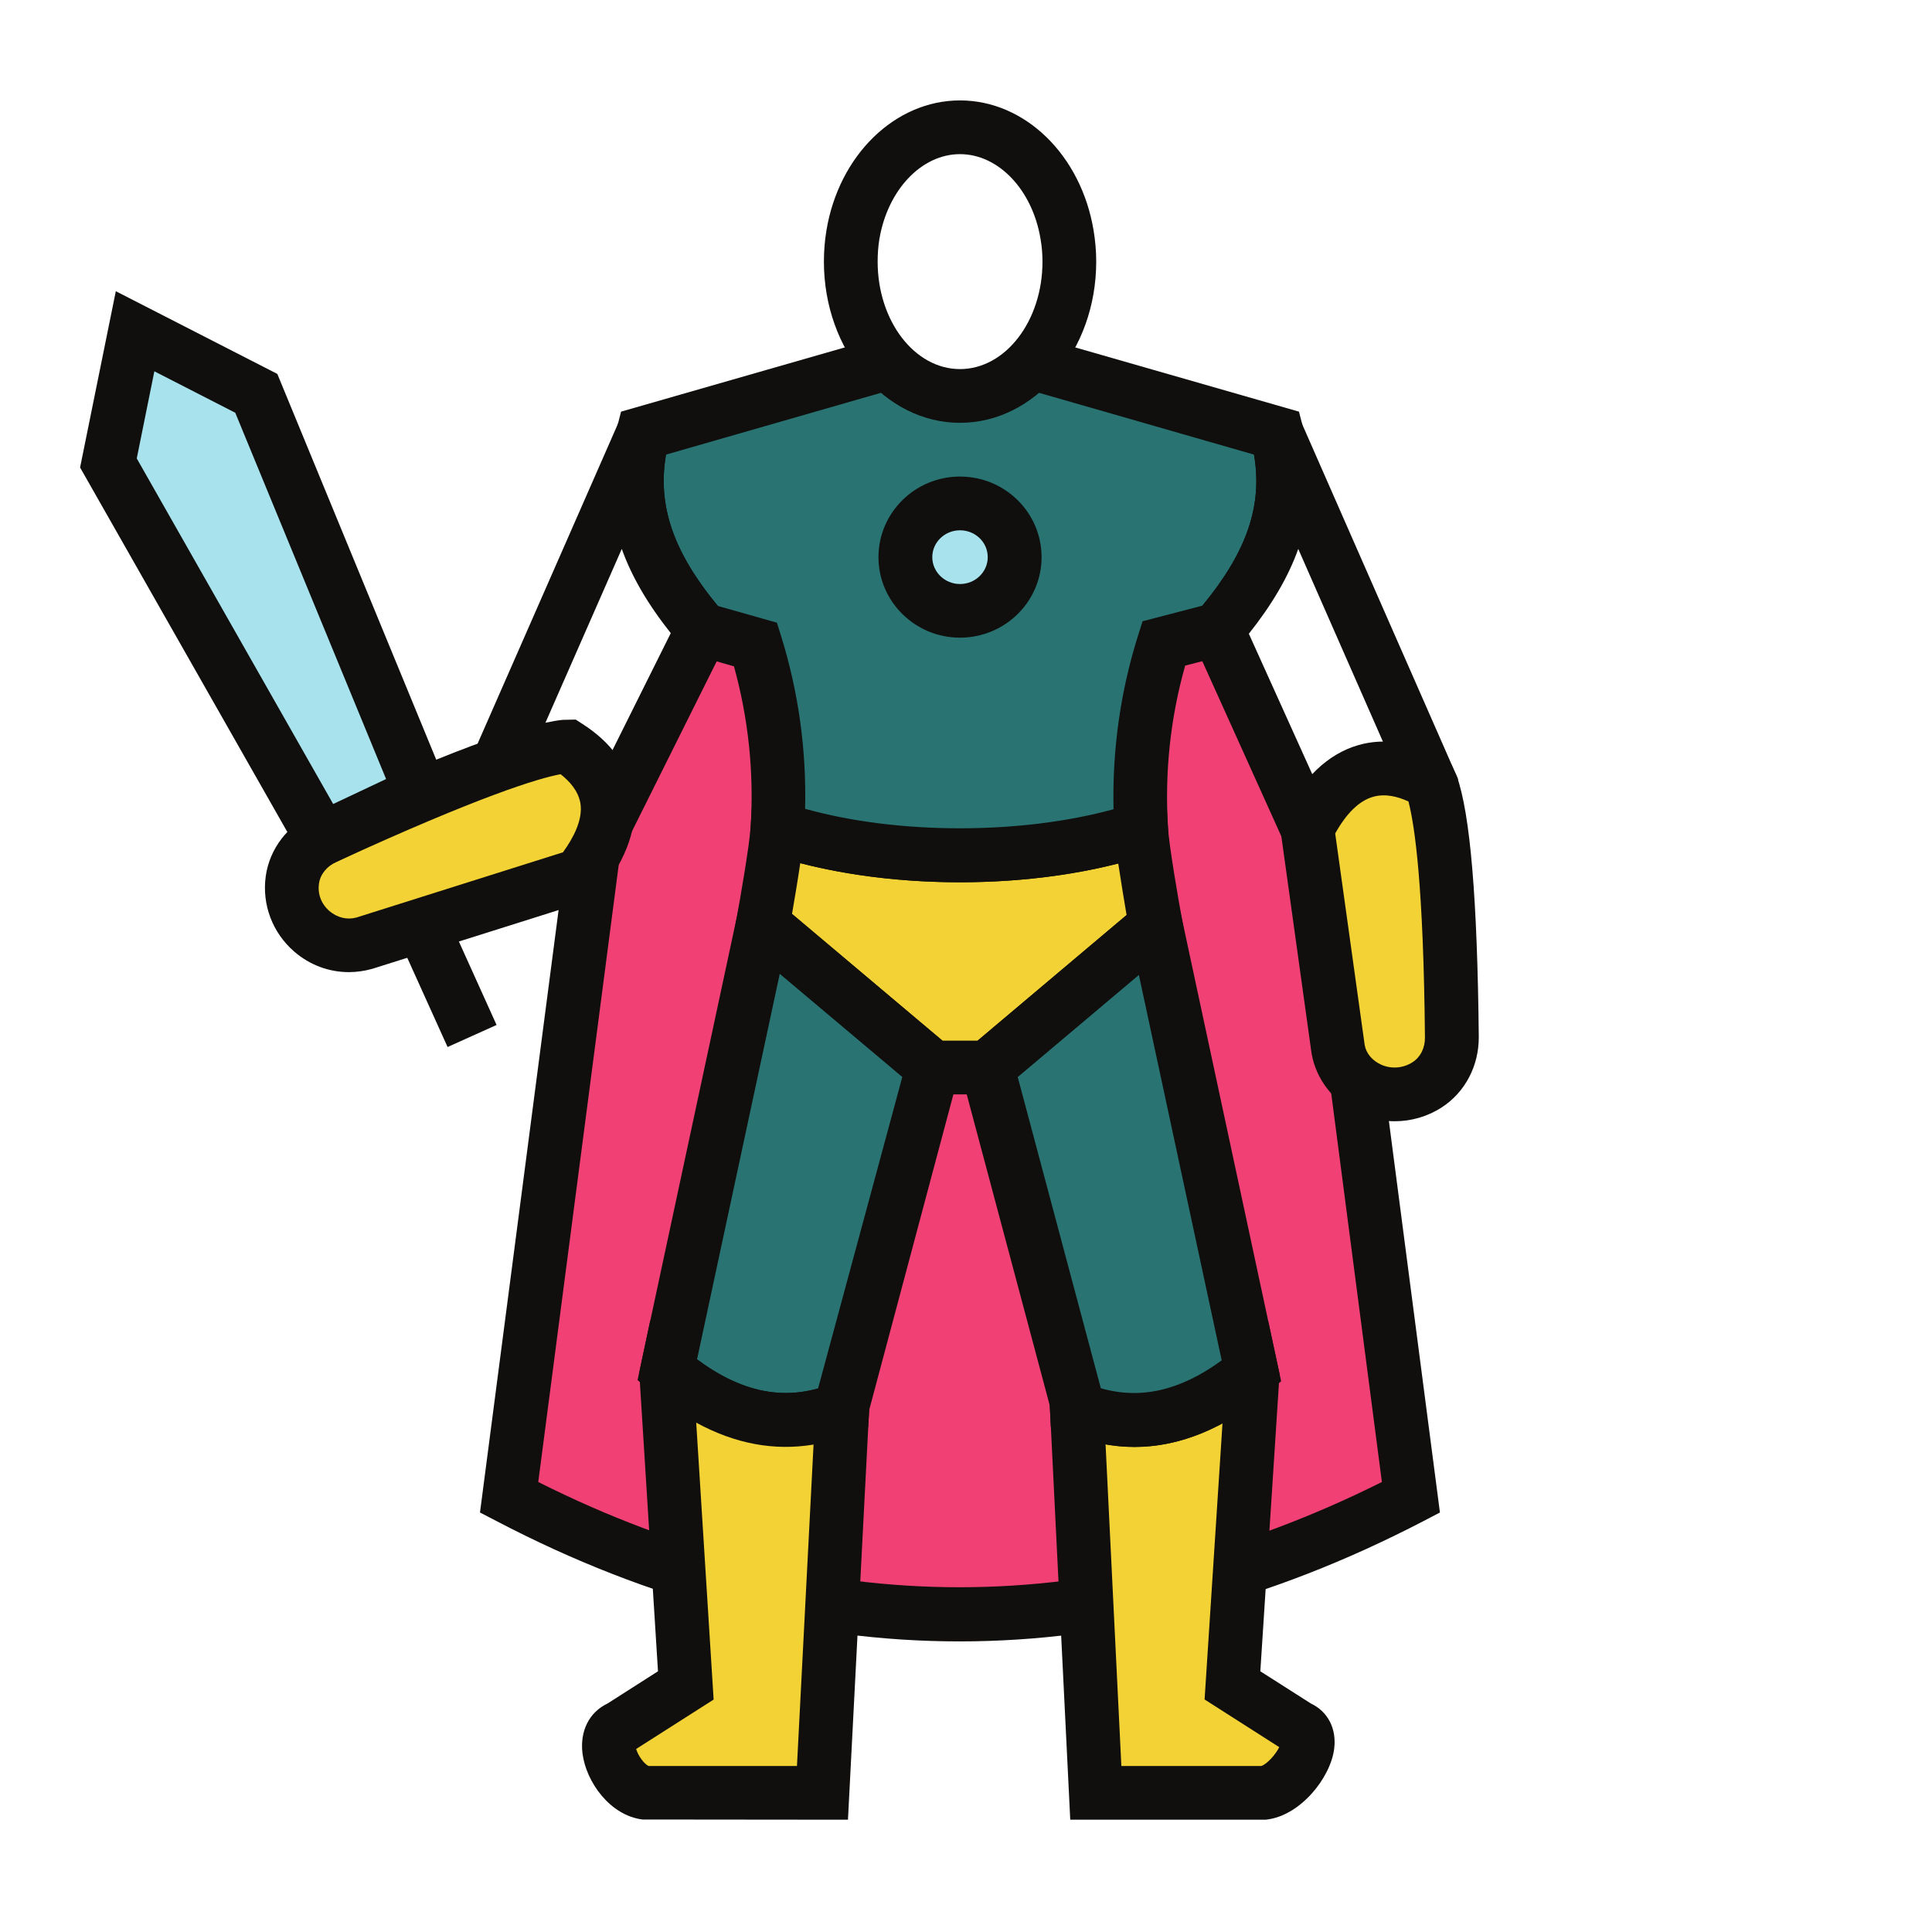 <svg xmlns="http://www.w3.org/2000/svg" xmlns:xlink="http://www.w3.org/1999/xlink" width="100" zoomAndPan="magnify" viewBox="0 0 75 75" height="100" preserveAspectRatio="xMidYMid meet" version="1.0"><defs><clipPath id="9fa911d176"><path d="M 0 0 L 74.668 0 L 74.668 74.668 L 0 74.668 Z M 0 0 " clip-rule="nonzero"/></clipPath><clipPath id="dff26f1a03"><path d="M 0 0 L 74.668 0 L 74.668 74.668 L 0 74.668 Z M 0 0 " clip-rule="nonzero"/></clipPath><clipPath id="595aec61d3"><rect x="0" width="75" y="0" height="75"/></clipPath><clipPath id="67b7184168"><path d="M 22.555 51.113 L 34 51.113 L 34 70.641 L 22.555 70.641 Z M 22.555 51.113 " clip-rule="nonzero"/></clipPath><clipPath id="0ca1479f1b"><path d="M 40.152 51.113 L 52 51.113 L 52 70.641 L 40.152 70.641 Z M 40.152 51.113 " clip-rule="nonzero"/></clipPath><clipPath id="116af88618"><path d="M 49.41 28 L 57.402 28 L 57.402 43.707 L 49.41 43.707 Z M 49.41 28 " clip-rule="nonzero"/></clipPath><clipPath id="5905525651"><path d="M 31 3.898 L 43 3.898 L 43 17 L 31 17 Z M 31 3.898 " clip-rule="nonzero"/></clipPath></defs><rect x="-7.5" width="90" fill="#ffffff" y="-7.5" height="90" fill-opacity="1"/><g clip-path="url(#9fa911d176)"><g transform="matrix(1, 0, 0, 1, 0, -0)"><g clip-path="url(#595aec61d3)"><g clip-path="url(#dff26f1a03)"><path fill="#ffffff" d="M 0 0 L 74.668 0 L 74.668 74.668 L 0 74.668 Z M 0 0 " fill-opacity="1" fill-rule="nonzero"/></g></g></g></g><path fill="#f14174" d="M 54.773 58.129 C 43.09 64.203 31.422 64.215 19.762 58.129 L 25.07 17.457 L 49.469 17.457 L 54.773 58.129 " fill-opacity="1" fill-rule="nonzero"/><path fill="#100f0d" d="M 20.895 57.531 C 31.738 62.98 42.75 62.977 53.645 57.531 L 48.555 18.5 L 25.984 18.5 Z M 37.25 63.719 C 31.242 63.719 25.234 62.164 19.281 59.051 L 18.633 58.715 L 24.152 16.414 L 50.383 16.414 L 55.898 58.715 L 55.254 59.051 C 49.273 62.16 43.258 63.719 37.25 63.719 " fill-opacity="1" fill-rule="nonzero"/><path fill="#f2d234" d="M 30.18 32.156 C 30.121 33.125 29.613 35.887 29.613 35.887 L 36.207 41.441 L 38.328 41.441 L 44.867 35.934 C 44.867 35.934 44.359 33.148 44.301 32.176 C 40.172 33.547 34.289 33.543 30.18 32.156 " fill-opacity="1" fill-rule="nonzero"/><path fill="#100f0d" d="M 36.586 40.398 L 37.949 40.398 L 43.734 35.52 C 43.645 34.996 43.516 34.223 43.41 33.52 C 39.605 34.496 34.859 34.492 31.066 33.508 C 30.965 34.199 30.836 34.957 30.746 35.477 Z M 38.711 42.484 L 35.828 42.484 L 28.477 36.293 L 28.586 35.699 C 28.723 34.945 29.094 32.832 29.141 32.09 L 29.227 30.738 L 30.516 31.172 C 34.398 32.477 40.059 32.488 43.969 31.184 L 45.258 30.758 L 45.34 32.109 C 45.383 32.859 45.758 34.984 45.895 35.746 L 46.004 36.34 L 38.711 42.484 " fill-opacity="1" fill-rule="nonzero"/><path fill="#297473" d="M 49.566 16.816 L 37.266 13.285 L 24.969 16.816 C 24.316 19.332 24.875 21.637 27.277 24.438 L 29.332 25.023 C 30.051 27.336 30.328 29.758 30.18 32.156 C 34.289 33.543 40.172 33.547 44.301 32.176 C 44.152 29.754 44.441 27.316 45.176 24.98 L 47.262 24.438 C 49.664 21.637 50.219 19.332 49.566 16.816 " fill-opacity="1" fill-rule="nonzero"/><path fill="#100f0d" d="M 31.254 31.398 C 34.844 32.402 39.617 32.406 43.227 31.414 C 43.176 29.113 43.492 26.848 44.18 24.668 L 44.355 24.117 L 46.676 23.512 C 48.402 21.422 49.02 19.625 48.68 17.648 L 37.266 14.367 L 25.855 17.648 C 25.516 19.629 26.137 21.43 27.867 23.523 L 30.16 24.172 L 30.328 24.711 C 31 26.875 31.309 29.121 31.254 31.398 Z M 37.266 34.25 C 34.645 34.25 32.027 33.879 29.848 33.145 L 29.09 32.891 L 29.141 32.094 C 29.273 29.973 29.051 27.883 28.492 25.867 L 26.688 25.352 L 26.484 25.117 C 23.965 22.18 23.184 19.539 23.961 16.559 L 24.109 15.98 L 37.266 12.203 L 50.426 15.98 L 50.574 16.559 C 51.352 19.539 50.57 22.18 48.055 25.117 L 47.84 25.363 L 46.008 25.84 C 45.434 27.871 45.211 29.977 45.34 32.109 L 45.387 32.91 L 44.629 33.164 C 42.457 33.887 39.859 34.25 37.266 34.25 " fill-opacity="1" fill-rule="nonzero"/><path fill="#100f0d" d="M 17.375 40.645 L 14.672 34.664 L 16.574 33.805 L 19.277 39.789 L 17.375 40.645 " fill-opacity="1" fill-rule="nonzero"/><path fill="#297473" d="M 25.902 53.184 C 28.168 55.09 30.434 55.59 32.699 54.68 L 32.719 54.352 L 36.207 41.441 L 29.613 35.887 L 25.902 53.184 " fill-opacity="1" fill-rule="nonzero"/><path fill="#100f0d" d="M 27.059 52.77 C 28.656 53.961 30.207 54.336 31.758 53.898 L 35.027 41.809 L 30.27 37.805 Z M 30.496 56.168 C 28.723 56.168 26.961 55.438 25.23 53.98 L 24.75 53.574 L 28.953 33.969 L 37.387 41.074 L 33.742 54.734 L 33.703 55.402 L 33.09 55.648 C 32.227 55.996 31.355 56.168 30.496 56.168 " fill-opacity="1" fill-rule="nonzero"/><path fill="#f2d234" d="M 25.902 53.184 L 25.867 53.355 L 26.625 65.426 L 24.078 67.051 C 23.062 67.453 23.984 69.465 25.07 69.598 L 31.93 69.598 L 32.699 54.68 C 30.434 55.59 28.168 55.09 25.902 53.184 " fill-opacity="1" fill-rule="nonzero"/><g clip-path="url(#67b7184168)"><path fill="#100f0d" d="M 25.18 68.555 L 30.938 68.555 L 31.582 56.078 C 30.051 56.332 28.531 56.047 27.027 55.227 L 27.703 65.977 L 24.695 67.895 C 24.762 68.137 25.004 68.484 25.18 68.555 Z M 32.918 70.641 L 24.941 70.633 C 23.684 70.477 22.754 69.18 22.613 68.07 C 22.504 67.199 22.875 66.465 23.586 66.129 L 25.543 64.879 L 24.816 53.281 L 25.242 51.262 L 26.574 52.383 C 28.539 54.039 30.418 54.477 32.312 53.711 L 33.824 53.105 L 32.918 70.641 " fill-opacity="1" fill-rule="nonzero"/></g><path fill="#f2d234" d="M 41.801 54.668 L 42.543 69.598 L 49.059 69.598 C 50.148 69.465 51.406 67.453 50.391 67.051 L 47.844 65.426 L 48.621 53.414 L 48.582 53.227 C 46.32 55.109 44.062 55.59 41.801 54.668 " fill-opacity="1" fill-rule="nonzero"/><g clip-path="url(#0ca1479f1b)"><path fill="#100f0d" d="M 43.531 68.555 L 48.965 68.555 C 49.176 68.488 49.52 68.113 49.66 67.824 L 46.762 65.973 L 47.457 55.258 C 45.953 56.062 44.434 56.336 42.918 56.07 Z M 49.125 70.641 L 41.547 70.641 L 40.68 53.082 L 42.195 53.699 C 44.086 54.477 45.957 54.055 47.914 52.426 L 49.238 51.32 L 49.672 53.34 L 48.926 64.879 L 50.887 66.129 C 51.547 66.441 51.891 67.105 51.793 67.887 C 51.648 69.027 50.477 70.473 49.191 70.633 L 49.125 70.641 " fill-opacity="1" fill-rule="nonzero"/></g><path fill="#297473" d="M 41.789 54.387 L 41.801 54.668 C 44.062 55.59 46.32 55.109 48.582 53.227 L 44.867 35.934 L 38.328 41.441 L 41.789 54.387 " fill-opacity="1" fill-rule="nonzero"/><path fill="#100f0d" d="M 42.734 53.891 C 44.281 54.336 45.824 53.98 47.426 52.809 L 44.211 37.848 L 39.508 41.812 Z M 44.039 56.172 C 43.164 56.172 42.285 55.988 41.406 55.633 L 40.793 55.383 L 40.75 54.555 L 37.152 41.074 L 45.527 34.012 L 49.734 53.621 L 49.246 54.027 C 47.535 55.453 45.789 56.172 44.039 56.172 " fill-opacity="1" fill-rule="nonzero"/><path fill="#ffffff" d="M 55.527 30.391 L 49.566 16.816 C 50.219 19.332 49.664 21.637 47.262 24.438 L 50.75 32.168 C 54.238 33.098 55.305 32.059 55.527 30.391 " fill-opacity="1" fill-rule="nonzero"/><path fill="#100f0d" d="M 51.496 31.281 C 53.098 31.641 53.762 31.426 54.02 31.25 C 54.156 31.16 54.336 30.988 54.445 30.52 L 50.398 21.309 C 50.012 22.395 49.375 23.477 48.48 24.602 Z M 52.996 33.559 C 52.273 33.559 51.438 33.43 50.48 33.18 L 50.004 33.047 L 46.039 24.262 L 46.469 23.758 C 48.523 21.363 49.148 19.363 48.559 17.082 L 50.52 16.398 L 56.598 30.238 L 56.559 30.527 C 56.41 31.648 55.945 32.477 55.18 32.984 C 54.605 33.367 53.883 33.559 52.996 33.559 " fill-opacity="1" fill-rule="nonzero"/><path fill="#f2d234" d="M 55.527 30.391 C 54.383 29.707 52.293 29.082 50.75 32.168 L 51.945 40.711 C 52.203 42.227 54.039 42.992 55.402 42.109 C 56.039 41.703 56.371 40.984 56.363 40.254 C 56.332 37.082 56.191 32.234 55.566 30.473 L 55.527 30.391 " fill-opacity="1" fill-rule="nonzero"/><g clip-path="url(#116af88618)"><path fill="#100f0d" d="M 51.832 32.355 L 52.977 40.566 C 53.031 40.887 53.27 41.176 53.621 41.332 C 54.02 41.508 54.473 41.469 54.836 41.234 C 55.145 41.035 55.324 40.676 55.316 40.266 C 55.262 34.402 54.922 32.055 54.676 31.113 C 54.27 30.926 53.777 30.793 53.297 30.934 C 52.766 31.086 52.273 31.566 51.832 32.355 Z M 54.141 43.527 C 53.68 43.527 53.219 43.434 52.781 43.238 C 51.789 42.805 51.094 41.922 50.914 40.887 L 49.676 31.992 L 49.82 31.703 C 50.566 30.207 51.543 29.273 52.715 28.93 C 53.766 28.621 54.922 28.816 56.059 29.492 L 56.328 29.652 L 56.551 30.125 C 57.074 31.59 57.352 34.902 57.406 40.246 C 57.414 41.371 56.879 42.398 55.969 42.988 C 55.414 43.348 54.777 43.527 54.141 43.527 " fill-opacity="1" fill-rule="nonzero"/></g><path fill="#ffffff" d="M 24.969 16.816 L 19.012 30.391 C 18.176 32.059 19.234 32.059 23.477 32.059 L 27.277 24.438 C 24.875 21.637 24.316 19.332 24.969 16.816 " fill-opacity="1" fill-rule="nonzero"/><path fill="#100f0d" d="M 19.914 30.914 C 20.492 30.996 21.602 31.012 22.832 31.016 L 26.039 24.578 C 25.152 23.461 24.523 22.387 24.137 21.309 L 19.965 30.809 C 19.945 30.844 19.93 30.883 19.914 30.914 Z M 24.121 33.098 L 23.477 33.098 C 19.906 33.098 18.574 33.098 17.938 32.066 C 17.418 31.23 17.898 30.281 18.078 29.922 L 24.012 16.398 L 25.977 17.082 C 25.387 19.363 26.012 21.363 28.066 23.758 L 28.516 24.281 L 24.121 33.098 " fill-opacity="1" fill-rule="nonzero"/><path fill="#f2d234" d="M 22.051 28.98 L 21.953 28.98 C 20.066 29.188 15.559 31.164 12.637 32.504 C 11.965 32.812 11.449 33.418 11.348 34.156 C 11.133 35.75 12.629 37.043 14.129 36.617 L 22.48 33.98 C 24.648 31.281 23.172 29.699 22.051 28.98 " fill-opacity="1" fill-rule="nonzero"/><path fill="#100f0d" d="M 21.762 30.055 C 20.922 30.207 18.641 30.895 13.07 33.453 C 12.688 33.625 12.43 33.945 12.383 34.301 C 12.324 34.707 12.473 35.094 12.789 35.367 C 13.094 35.625 13.477 35.719 13.84 35.617 L 21.855 33.086 C 22.254 32.535 22.637 31.816 22.531 31.18 C 22.449 30.703 22.109 30.324 21.762 30.055 Z M 13.543 37.738 C 12.77 37.738 12.023 37.461 11.422 36.941 C 10.578 36.211 10.164 35.117 10.316 34.016 C 10.465 32.949 11.168 32.031 12.199 31.559 C 17.117 29.297 20.273 28.113 21.84 27.945 L 22.348 27.934 L 22.609 28.102 C 23.727 28.816 24.41 29.766 24.59 30.84 C 24.785 32.039 24.352 33.316 23.297 34.637 L 23.098 34.883 L 14.441 37.613 C 14.141 37.695 13.84 37.738 13.543 37.738 " fill-opacity="1" fill-rule="nonzero"/><path fill="#ffffff" d="M 41.426 9.113 C 41.031 6.734 39.32 4.945 37.266 4.945 C 35.215 4.945 33.504 6.734 33.109 9.113 C 33.059 9.449 33.023 9.801 33.023 10.156 C 33.023 13.039 34.922 15.371 37.266 15.371 C 39.613 15.371 41.512 13.039 41.512 10.156 C 41.512 9.801 41.48 9.449 41.426 9.113 " fill-opacity="1" fill-rule="nonzero"/><g clip-path="url(#5905525651)"><path fill="#100f0d" d="M 37.266 5.984 C 35.77 5.984 34.457 7.375 34.137 9.285 C 34.09 9.57 34.07 9.863 34.07 10.156 C 34.07 12.461 35.504 14.328 37.266 14.328 C 39.031 14.328 40.469 12.461 40.469 10.156 C 40.469 9.863 40.445 9.57 40.395 9.285 C 40.082 7.375 38.766 5.984 37.266 5.984 Z M 37.266 16.414 C 34.352 16.414 31.984 13.605 31.984 10.156 C 31.984 9.75 32.016 9.344 32.082 8.945 C 32.566 6.023 34.746 3.898 37.266 3.898 C 39.793 3.898 41.969 6.023 42.453 8.945 C 42.52 9.344 42.555 9.75 42.555 10.156 C 42.555 13.605 40.184 16.414 37.266 16.414 " fill-opacity="1" fill-rule="nonzero"/></g><path fill="#a7e2ed" d="M 12.508 32.566 L 4.207 17.973 L 5.242 12.859 L 9.949 15.266 L 16.332 30.762 L 12.508 32.566 " fill-opacity="1" fill-rule="nonzero"/><path fill="#100f0d" d="M 5.309 17.797 L 12.934 31.211 L 14.988 30.242 L 9.133 16.023 L 5.992 14.414 Z M 12.078 33.922 L 3.109 18.148 L 4.496 11.305 L 10.766 14.516 L 17.672 31.281 L 12.078 33.922 " fill-opacity="1" fill-rule="nonzero"/><path fill="#a7e2ed" d="M 35.148 21.629 C 35.148 20.477 36.094 19.543 37.266 19.543 C 38.438 19.543 39.391 20.477 39.391 21.629 C 39.391 22.781 38.438 23.715 37.266 23.715 C 36.094 23.715 35.148 22.781 35.148 21.629 " fill-opacity="1" fill-rule="nonzero"/><path fill="#100f0d" d="M 37.266 20.586 C 36.676 20.586 36.191 21.051 36.191 21.629 C 36.191 22.203 36.676 22.672 37.266 22.672 C 37.863 22.672 38.344 22.203 38.344 21.629 C 38.344 21.051 37.863 20.586 37.266 20.586 Z M 37.266 24.754 C 35.523 24.754 34.102 23.352 34.102 21.629 C 34.102 19.902 35.523 18.5 37.266 18.5 C 39.016 18.5 40.434 19.902 40.434 21.629 C 40.434 23.352 39.016 24.754 37.266 24.754 " fill-opacity="1" fill-rule="nonzero"/></svg>